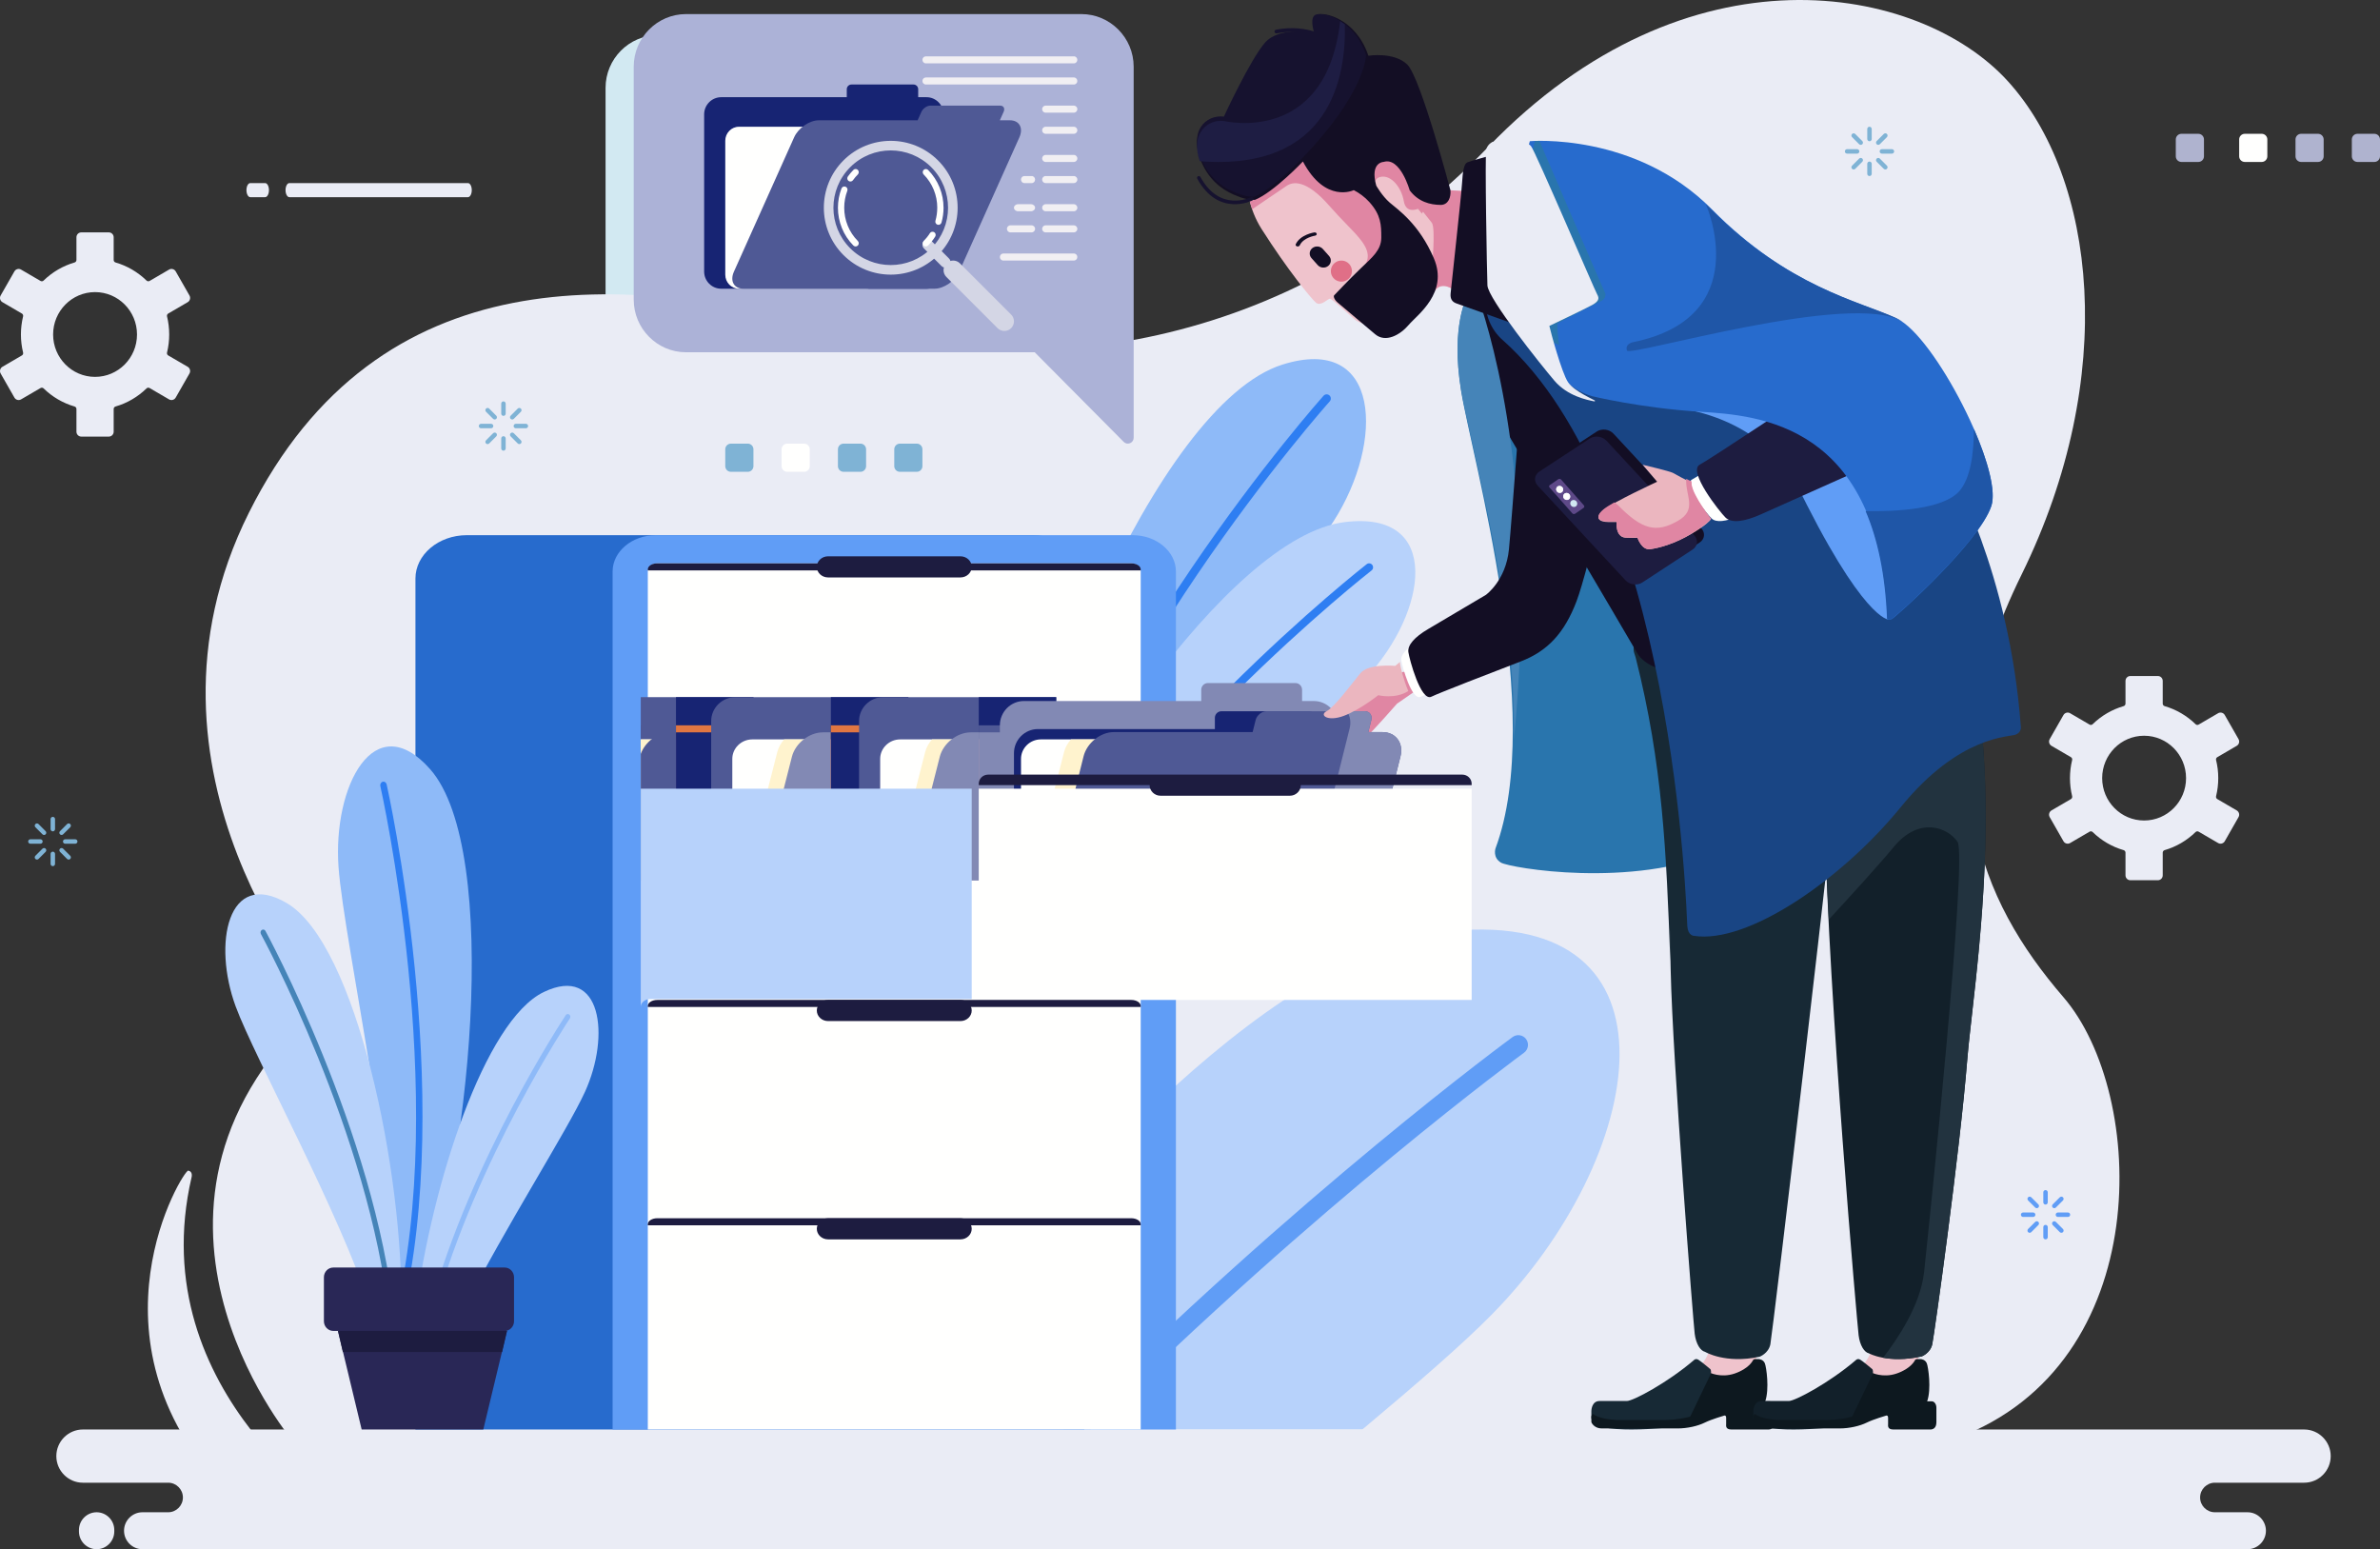 <?xml version="1.0" encoding="UTF-8"?>
<svg width="338px" height="220px" viewBox="0 0 338 220" version="1.1" xmlns="http://www.w3.org/2000/svg" xmlns:xlink="http://www.w3.org/1999/xlink">
    <rect x="0" y="0" width="338" height="220" fill="#333333" stroke="none"/>
    <title>081F1FDF-667F-47F9-AEFA-7CA0F79ED8BF</title>
    <g id="1---Login" stroke="none" stroke-width="1" fill="none" fill-rule="evenodd">
        <g id="Login-With-Azure" transform="translate(-551, -420)">
            <g id="illustration" transform="translate(551, 420)">
                <path d="M93.418,5 L149.583,5 C153.663,5 157,8.361 157,12.47 L157,65.164 C157,65.509 156.805,65.802 156.489,65.934 C156.173,66.066 155.829,65.997 155.587,65.753 L142.947,53.025 L93.418,53.025 C89.338,53.025 86,49.663 86,45.554 L86,12.47 C86,8.361 89.338,5 93.418,5" id="Fill-2" fill="#D2E9F2"></path>
                <path d="M49.616,216 C49.616,216 20.037,198.087 27.212,167.154 C27.212,167.154 27.421,166.361 26.734,166.234 C26.046,166.105 11.349,189.901 31.885,211.683 L49.616,216 Z M41.28,204.23 C41.28,204.23 13.599,171.006 45.893,142.235 C45.893,142.235 16.894,109.711 35.348,72.809 C53.802,35.907 89.391,39.035 117.732,46.54 C146.072,54.046 182.98,50.293 211.319,20.896 C239.659,-8.5 272.613,-2.246 285.135,11.514 C297.657,25.274 300.952,53.42 287.112,81.566 C273.272,109.712 281.18,127.849 293.044,141.61 C304.907,155.37 306.225,193.672 277.884,204.23 L41.28,204.23 L41.28,204.23 Z" id="Fill-3" fill="#EAECF5"></path>
                <path d="M206.084,132.206 C240.19,128.977 233.833,164.377 211.84,186.694 C207.809,190.783 201.381,196.38 193.472,203 L125,203 C151.491,165.657 182.659,134.425 206.084,132.206" id="Fill-4" fill="#B7D2FB"></path>
                <path d="M151,203 C184.374,169.549 214.632,147.404 214.818,147.267 C215.429,146.816 216.287,146.95 216.735,147.564 C217.183,148.179 217.05,149.043 216.439,149.494 C216.258,149.627 187.281,170.834 154.859,203 L151,203" id="Fill-5" fill="#609DF6"></path>
                <path d="M182.124,51.776 C196.131,47.365 196.632,62.707 189.409,73.993 C182.562,84.695 152.497,117.915 145.69,135 L142,133.035 C143.993,107.54 164.193,57.421 182.124,51.776" id="Fill-6" fill="#8EBAF8"></path>
                <path d="M144,133.427 C152.609,95.822 187.845,56.334 187.964,56.2 C188.182,55.954 188.557,55.932 188.802,56.15 C189.046,56.369 189.068,56.746 188.85,56.993 C188.731,57.127 153.453,96.659 145.071,134 L144,133.427" id="Fill-7" fill="#2E7EF2"></path>
                <path d="M190.928,74.148 C204.909,72.381 202.766,86.868 194.018,96.24 C186.771,104.005 159.833,124.917 146.924,140 L141,137.78 C149.647,113.488 174.423,76.233 190.928,74.148" id="Fill-8" fill="#B7D2FB"></path>
                <path d="M143,138.606 C159.062,107.463 193.966,80.219 194.092,80.12 C194.337,79.928 194.689,79.971 194.881,80.216 C195.071,80.461 195.029,80.815 194.785,81.007 C194.66,81.105 159.981,108.174 144.042,139 L143,138.606" id="Fill-9" fill="#2E7EF2"></path>
                <path d="M13.722,220 C15.102,220 16.23,218.867 16.23,217.482 L16.23,217.272 C16.23,215.886 15.102,214.753 13.722,214.753 C12.343,214.753 11.213,215.886 11.213,217.272 L11.213,217.482 C11.213,218.867 12.343,220 13.722,220 Z M11.763,203 L327.237,203 C329.306,203 331,204.701 331,206.777 L331,206.778 C331,208.855 329.307,210.556 327.237,210.556 L314.543,210.556 C313.393,210.556 312.452,211.501 312.452,212.654 C312.452,213.808 313.393,214.753 314.543,214.753 L319.186,214.753 C320.623,214.753 321.8,215.934 321.8,217.376 C321.8,218.819 320.624,220 319.186,220 L20.228,220 C18.791,220 17.615,218.82 17.615,217.376 C17.615,215.934 18.791,214.753 20.228,214.753 L23.886,214.753 C25.036,214.753 25.976,213.808 25.976,212.654 C25.976,211.5 25.036,210.556 23.886,210.556 L11.763,210.556 C9.693,210.556 8,208.856 8,206.778 L8,206.777 C8,204.7 9.695,203 11.763,203 L11.763,203 Z" id="Fill-10" fill="#EAECF5"></path>
                <path d="M301.575,100.278 C300.749,100.519 299.966,100.858 299.239,101.283 C298.494,101.718 297.807,102.243 297.191,102.842 C297.071,102.959 296.892,102.977 296.755,102.896 L293.987,101.282 L293.972,101.273 C293.813,101.185 293.632,101.169 293.467,101.214 C293.296,101.26 293.144,101.371 293.049,101.536 L293.038,101.555 L291.091,104.963 C290.997,105.127 290.978,105.316 291.024,105.489 C291.069,105.661 291.18,105.815 291.343,105.91 L291.361,105.922 L294.106,107.524 C294.251,107.608 294.317,107.776 294.279,107.932 L294.28,107.932 C294.178,108.344 294.101,108.768 294.048,109.203 C293.998,109.627 293.971,110.059 293.971,110.5 C293.971,110.94 293.998,111.373 294.048,111.796 C294.101,112.23 294.179,112.655 294.28,113.067 C294.322,113.239 294.237,113.412 294.087,113.487 L291.342,115.088 L291.343,115.089 C291.18,115.184 291.069,115.338 291.024,115.51 C290.978,115.683 290.997,115.872 291.091,116.036 L293.049,119.464 C293.144,119.629 293.296,119.739 293.467,119.785 C293.637,119.832 293.824,119.813 293.986,119.718 L294.007,119.707 L296.756,118.103 C296.9,118.02 297.077,118.046 297.191,118.157 C297.806,118.756 298.494,119.282 299.239,119.717 C299.971,120.144 300.758,120.485 301.59,120.725 C301.751,120.772 301.856,120.92 301.856,121.081 L301.856,124.307 C301.856,124.497 301.933,124.671 302.058,124.796 C302.181,124.922 302.352,125 302.541,125 L306.459,125 C306.647,125 306.818,124.922 306.943,124.796 C307.067,124.671 307.144,124.497 307.144,124.307 L307.144,121.081 C307.144,120.907 307.264,120.76 307.426,120.721 C308.251,120.48 309.034,120.141 309.761,119.717 C310.506,119.282 311.193,118.756 311.809,118.157 C311.935,118.035 312.124,118.021 312.263,118.115 L315.013,119.718 C315.176,119.813 315.363,119.832 315.533,119.785 C315.704,119.739 315.856,119.629 315.95,119.464 L315.962,119.445 L317.91,116.035 L317.909,116.035 C318.003,115.871 318.022,115.682 317.976,115.51 C317.93,115.338 317.82,115.183 317.659,115.089 L314.894,113.476 C314.749,113.392 314.684,113.224 314.72,113.067 C314.822,112.655 314.899,112.231 314.952,111.796 C315.002,111.373 315.029,110.94 315.029,110.5 C315.029,110.059 315.002,109.627 314.952,109.202 C314.899,108.768 314.822,108.344 314.72,107.932 C314.679,107.76 314.762,107.587 314.914,107.512 L317.659,105.91 C317.82,105.816 317.93,105.662 317.976,105.489 C318.022,105.317 318.003,105.128 317.909,104.964 L317.899,104.943 L315.951,101.535 L315.95,101.536 C315.856,101.371 315.704,101.26 315.533,101.214 C315.363,101.168 315.176,101.186 315.013,101.28 L315.013,101.282 L312.245,102.896 C312.097,102.983 311.916,102.953 311.801,102.835 C311.188,102.238 310.502,101.716 309.761,101.283 C309.029,100.856 308.241,100.515 307.411,100.274 C307.25,100.227 307.144,100.079 307.144,99.918 L307.144,96.692 C307.144,96.502 307.067,96.329 306.943,96.203 C306.818,96.077 306.647,96 306.459,96 L302.541,96 C302.352,96 302.181,96.077 302.058,96.203 C301.933,96.329 301.856,96.502 301.856,96.692 L301.856,99.918 C301.856,100.093 301.736,100.239 301.575,100.278 Z M300.287,106.244 C301.365,105.155 302.855,104.481 304.5,104.481 C306.145,104.481 307.634,105.155 308.712,106.244 C309.79,107.333 310.457,108.838 310.457,110.5 C310.457,112.162 309.79,113.666 308.712,114.756 C307.634,115.844 306.145,116.518 304.5,116.518 C302.855,116.518 301.365,115.844 300.287,114.756 C299.21,113.666 298.543,112.162 298.543,110.5 C298.543,108.838 299.21,107.333 300.287,106.244 Z" id="Fill-11" fill="#EAECF5"></path>
                <path d="M97.417,2 L153.582,2 C157.663,2 161,5.362 161,9.47 L161,62.163 C161,62.508 160.805,62.802 160.489,62.934 C160.173,63.066 159.828,62.997 159.586,62.753 L146.947,50.024 L97.417,50.024 C93.337,50.024 90,46.663 90,42.554 L90,9.47 C90,5.362 93.337,2 97.417,2" id="Fill-13" fill="#ACB2D7"></path>
                <path d="M102.416,41 L131.584,41 C132.913,41 134,39.905 134,38.564 L134,16.239 C134,14.9 132.913,13.803 131.584,13.803 L130.399,13.803 L130.399,12.67 C130.399,12.301 130.1,12 129.734,12 L120.921,12 C120.556,12 120.256,12.302 120.256,12.67 L120.256,13.803 L102.416,13.803 C101.088,13.803 100,14.9 100,16.239 L100,38.564 C100,39.904 101.088,41 102.416,41" id="Fill-14" fill="#172473"></path>
                <path d="M123.064,41 L104.936,41 C103.872,41 103,40.105 103,39.01 L103,19.99 C103,18.895 103.872,18 104.936,18 L123.064,18 C124.129,18 125,18.895 125,19.99 L125,39.01 C125,40.105 124.129,41 123.064,41" id="Fill-15" fill="#FFFFFE"></path>
                <path d="M105.578,41 L132.703,41 C134.042,41 135.624,39.912 136.22,38.581 L144.771,19.5 C145.367,18.169 144.759,17.081 143.421,17.081 L141.996,17.081 L142.532,15.883 C142.749,15.397 142.528,15 142.04,15 L132.139,15 C131.651,15 131.073,15.397 130.855,15.883 L130.319,17.081 L116.297,17.081 C114.958,17.081 113.376,18.169 112.78,19.5 L104.229,38.581 C103.633,39.912 104.241,41 105.578,41" id="Fill-16" fill="#4F5995"></path>
                <path d="M126.5,21.361 C124.418,21.361 122.334,22.155 120.744,23.744 C119.155,25.334 118.36,27.417 118.36,29.5 C118.36,31.583 119.155,33.666 120.744,35.256 C122.334,36.845 124.418,37.639 126.5,37.639 C128.583,37.639 130.667,36.845 132.256,35.256 C133.845,33.666 134.64,31.583 134.64,29.5 C134.64,27.417 133.845,25.334 132.256,23.744 C130.667,22.155 128.583,21.361 126.5,21.361 Z M119.783,22.783 C121.637,20.928 124.069,20 126.5,20 C128.931,20 131.363,20.928 133.218,22.783 C135.073,24.638 136.001,27.069 136,29.5 C136,31.931 135.073,34.362 133.218,36.217 C131.363,38.072 128.931,39 126.5,39 C124.069,39 121.637,38.072 119.783,36.217 C117.927,34.362 117,31.931 117,29.5 C117,27.069 117.927,24.638 119.783,22.783 L119.783,22.783 Z" id="Fill-17" fill="#D4D6E5"></path>
                <path d="M131.221,35.287 C130.926,34.993 130.926,34.515 131.221,34.221 C131.516,33.926 131.993,33.926 132.287,34.221 L134.779,36.713 C135.074,37.007 135.074,37.485 134.779,37.779 C134.484,38.074 134.008,38.074 133.713,37.779 L131.221,35.287" id="Fill-18" fill="#D4D6E5"></path>
                <path d="M134.4,39.33 C133.867,38.797 133.867,37.933 134.4,37.4 C134.932,36.867 135.797,36.867 136.33,37.4 L143.6,44.67 C144.133,45.203 144.133,46.067 143.6,46.6 C143.067,47.133 142.203,47.133 141.67,46.6 L134.4,39.33" id="Fill-19" fill="#D4D6E5"></path>
                <path d="M121.136,25.593 C120.992,25.795 120.714,25.841 120.514,25.696 C120.315,25.55 120.269,25.269 120.413,25.066 C120.532,24.899 120.657,24.737 120.787,24.584 L120.808,24.56 C120.943,24.401 121.072,24.258 121.197,24.132 C121.372,23.956 121.654,23.956 121.829,24.132 C122.004,24.309 122.004,24.596 121.829,24.772 C121.697,24.906 121.582,25.03 121.484,25.145 L121.464,25.17 C121.346,25.311 121.236,25.452 121.136,25.593 Z M121.829,34.228 C122.004,34.404 122.004,34.691 121.829,34.867 C121.654,35.044 121.372,35.044 121.197,34.867 C120.48,34.142 119.938,33.304 119.571,32.407 C119.19,31.477 119,30.487 119,29.5 C119,29.04 119.043,28.574 119.127,28.111 C119.21,27.658 119.336,27.209 119.502,26.771 C119.59,26.538 119.847,26.422 120.077,26.511 C120.306,26.6 120.421,26.86 120.333,27.093 C120.187,27.476 120.078,27.871 120.004,28.273 C119.931,28.674 119.894,29.085 119.894,29.5 C119.894,30.374 120.062,31.247 120.396,32.064 C120.717,32.848 121.195,33.586 121.829,34.228 Z M132.061,33.113 C132.194,32.903 132.47,32.843 132.678,32.977 C132.885,33.112 132.945,33.391 132.812,33.601 C132.669,33.826 132.512,34.046 132.342,34.259 C132.17,34.475 131.99,34.678 131.804,34.867 C131.629,35.044 131.346,35.044 131.171,34.867 C130.997,34.691 130.997,34.404 131.171,34.228 C131.346,34.051 131.505,33.873 131.647,33.694 C131.796,33.508 131.934,33.313 132.061,33.113 Z M131.171,24.772 C130.997,24.596 130.997,24.309 131.171,24.132 C131.346,23.956 131.629,23.956 131.804,24.132 C132.52,24.857 133.062,25.696 133.429,26.594 C133.808,27.521 133.998,28.51 133.998,29.5 L134,29.5 C134,30.207 133.903,30.916 133.708,31.602 C133.64,31.842 133.393,31.982 133.155,31.913 C132.918,31.845 132.781,31.595 132.848,31.354 C133.02,30.75 133.106,30.126 133.106,29.5 L133.108,29.5 C133.108,28.628 132.94,27.756 132.604,26.936 C132.283,26.151 131.806,25.414 131.171,24.772 L131.171,24.772 Z" id="Fill-20" fill="#FFFFFE"></path>
                <path d="M131.488,8 L152.512,8 C152.78,8 153,8.225 153,8.5 C153,8.775 152.78,9 152.512,9 L131.488,9 C131.22,9 131,8.775 131,8.5 C131,8.225 131.22,8 131.488,8" id="Fill-21" fill="#F1EFF3"></path>
                <path d="M131.488,11 L152.512,11 C152.78,11 153,11.225 153,11.5 C153,11.775 152.78,12 152.512,12 L131.488,12 C131.22,12 131,11.775 131,11.5 C131,11.225 131.22,11 131.488,11" id="Fill-22" fill="#F1EFF3"></path>
                <path d="M148.493,15 L152.507,15 C152.778,15 153,15.225 153,15.5 C153,15.775 152.778,16 152.507,16 L148.493,16 C148.222,16 148,15.775 148,15.5 C148,15.225 148.222,15 148.493,15" id="Fill-23" fill="#F1EFF3"></path>
                <path d="M148.493,18 L152.507,18 C152.778,18 153,18.225 153,18.5 C153,18.775 152.778,19 152.507,19 L148.493,19 C148.222,19 148,18.775 148,18.5 C148,18.225 148.222,18 148.493,18" id="Fill-24" fill="#F1EFF3"></path>
                <path d="M148.493,22 L152.507,22 C152.778,22 153,22.225 153,22.5 C153,22.775 152.778,23 152.507,23 L148.493,23 C148.222,23 148,22.775 148,22.5 C148,22.225 148.222,22 148.493,22" id="Fill-25" fill="#F1EFF3"></path>
                <path d="M148.493,25 L152.507,25 C152.778,25 153,25.225 153,25.5 C153,25.775 152.778,26 152.507,26 L148.493,26 C148.222,26 148,25.775 148,25.5 C148,25.225 148.222,25 148.493,25" id="Fill-26" fill="#F1EFF3"></path>
                <path d="M148.493,29 L152.507,29 C152.778,29 153,29.225 153,29.5 C153,29.775 152.778,30 152.507,30 L148.493,30 C148.222,30 148,29.775 148,29.5 C148,29.225 148.222,29 148.493,29" id="Fill-27" fill="#F1EFF3"></path>
                <path d="M148.493,32 L152.507,32 C152.778,32 153,32.225 153,32.499 C153,32.775 152.778,33 152.507,33 L148.493,33 C148.222,33 148,32.775 148,32.499 C148,32.225 148.222,32 148.493,32" id="Fill-28" fill="#F1EFF3"></path>
                <path d="M142.485,36 L152.514,36 C152.781,36 153,36.225 153,36.5 L153,36.5 C153,36.775 152.781,37 152.514,37 L142.485,37 C142.219,37 142,36.775 142,36.5 L142,36.5 C142,36.225 142.219,36 142.485,36" id="Fill-29" fill="#F1EFF3"></path>
                <path d="M143.494,32 L146.506,32 C146.777,32 147,32.225 147,32.499 C147,32.775 146.777,33 146.506,33 L143.494,33 C143.223,33 143,32.775 143,32.499 C143,32.225 143.223,32 143.494,32" id="Fill-30" fill="#F1EFF3"></path>
                <path d="M144.591,29 L146.408,29 C146.733,29 147,29.225 147,29.5 C147,29.775 146.733,30 146.408,30 L144.591,30 C144.266,30 144,29.775 144,29.5 C144,29.225 144.266,29 144.591,29" id="Fill-31" fill="#F1EFF3"></path>
                <path d="M145.471,25 L146.528,25 C146.788,25 147,25.225 147,25.5 C147,25.775 146.788,26 146.528,26 L145.471,26 C145.211,26 145,25.775 145,25.5 C145,25.225 145.211,25 145.471,25" id="Fill-32" fill="#F1EFF3"></path>
                <path d="M103.8,63 L106.2,63 C106.64,63 107,63.359 107,63.8 L107,66.2 C107,66.639 106.64,67 106.2,67 L103.8,67 C103.36,67 103,66.639 103,66.2 L103,63.8 C103,63.359 103.36,63 103.8,63" id="Fill-33" fill="#7FB3D5"></path>
                <path d="M111.799,63 L114.201,63 C114.64,63 115,63.359 115,63.8 L115,66.2 C115,66.639 114.64,67 114.201,67 L111.799,67 C111.359,67 111,66.639 111,66.2 L111,63.8 C111,63.359 111.359,63 111.799,63" id="Fill-34" fill="#FFFFFE"></path>
                <path d="M119.8,63 L122.2,63 C122.64,63 123,63.359 123,63.8 L123,66.2 C123,66.639 122.64,67 122.2,67 L119.8,67 C119.36,67 119,66.639 119,66.2 L119,63.8 C119,63.359 119.36,63 119.8,63" id="Fill-35" fill="#7FB3D5"></path>
                <path d="M127.799,63 L130.201,63 C130.64,63 131,63.359 131,63.8 L131,66.2 C131,66.639 130.64,67 130.201,67 L127.799,67 C127.36,67 127,66.639 127,66.2 L127,63.8 C127,63.359 127.36,63 127.799,63" id="Fill-36" fill="#7FB3D5"></path>
                <path d="M37.654,26 C37.954,26 38.196,26.448 38.196,27 C38.196,27.552 37.954,28 37.654,28 L35.541,28 C35.243,28 35,27.552 35,27 C35,26.448 35.243,26 35.541,26 L37.654,26 Z M41.093,28 C40.794,28 40.551,27.552 40.551,27 C40.551,26.448 40.794,26 41.093,26 L66.459,26 C66.757,26 67,26.448 67,27 C67,27.552 66.757,28 66.459,28 L41.093,28 L41.093,28 Z" id="Fill-37" fill="#EAECF5"></path>
                <path d="M73.527,58.025 C73.65,57.901 73.851,57.901 73.975,58.025 C74.098,58.149 74.098,58.349 73.975,58.473 L72.968,59.48 C72.844,59.603 72.643,59.603 72.52,59.48 C72.396,59.356 72.396,59.156 72.52,59.032 L73.527,58.025 Z M74.683,60.184 C74.859,60.184 75,60.325 75,60.5 C75,60.675 74.859,60.816 74.683,60.816 L73.259,60.816 C73.084,60.816 72.942,60.675 72.942,60.5 C72.942,60.325 73.084,60.184 73.259,60.184 L74.683,60.184 Z M73.975,62.527 C74.098,62.651 74.098,62.851 73.975,62.975 C73.851,63.098 73.65,63.098 73.527,62.975 L72.52,61.968 C72.396,61.844 72.396,61.644 72.52,61.52 C72.643,61.397 72.844,61.397 72.968,61.52 L73.975,62.527 Z M71.816,63.683 C71.816,63.858 71.675,64 71.5,64 C71.325,64 71.184,63.858 71.184,63.683 L71.184,62.259 C71.184,62.084 71.325,61.942 71.5,61.942 C71.675,61.942 71.816,62.084 71.816,62.259 L71.816,63.683 Z M69.473,62.975 C69.349,63.098 69.148,63.098 69.025,62.975 C68.901,62.851 68.901,62.651 69.025,62.527 L70.032,61.52 C70.155,61.397 70.356,61.397 70.48,61.52 C70.604,61.644 70.604,61.844 70.48,61.968 L69.473,62.975 Z M68.316,60.816 C68.141,60.816 68,60.675 68,60.5 C68,60.325 68.141,60.184 68.316,60.184 L69.741,60.184 C69.916,60.184 70.057,60.325 70.057,60.5 C70.057,60.675 69.916,60.816 69.741,60.816 L68.316,60.816 Z M69.025,58.473 C68.901,58.349 68.901,58.149 69.025,58.025 C69.148,57.901 69.349,57.901 69.473,58.025 L70.48,59.032 C70.604,59.156 70.604,59.356 70.48,59.48 C70.356,59.603 70.155,59.603 70.032,59.48 L69.025,58.473 Z M71.184,57.317 C71.184,57.142 71.325,57 71.5,57 C71.675,57 71.816,57.142 71.816,57.317 L71.816,58.741 C71.816,58.916 71.675,59.057 71.5,59.057 C71.325,59.057 71.184,58.916 71.184,58.741 L71.184,57.317 L71.184,57.317 Z" id="Fill-38" fill="#7FB3D5"></path>
                <path d="M267.527,19.025 C267.65,18.901 267.851,18.901 267.975,19.025 C268.098,19.149 268.098,19.349 267.975,19.473 L266.968,20.48 C266.844,20.604 266.643,20.604 266.519,20.48 C266.397,20.357 266.397,20.156 266.519,20.032 L267.527,19.025 Z M268.683,21.183 C268.858,21.183 269,21.325 269,21.5 C269,21.675 268.858,21.817 268.683,21.817 L267.259,21.817 C267.084,21.817 266.942,21.675 266.942,21.5 C266.942,21.325 267.084,21.183 267.259,21.183 L268.683,21.183 Z M267.975,23.527 C268.098,23.65 268.098,23.852 267.975,23.975 C267.851,24.098 267.65,24.098 267.527,23.975 L266.519,22.968 C266.397,22.844 266.397,22.644 266.519,22.52 C266.643,22.396 266.844,22.396 266.968,22.52 L267.975,23.527 Z M265.816,24.684 C265.816,24.859 265.675,25 265.5,25 C265.325,25 265.183,24.859 265.183,24.684 L265.183,23.259 C265.183,23.084 265.325,22.943 265.5,22.943 C265.675,22.943 265.816,23.084 265.816,23.259 L265.816,24.684 Z M263.473,23.975 C263.349,24.098 263.148,24.098 263.025,23.975 C262.901,23.852 262.901,23.65 263.025,23.527 L264.032,22.52 C264.156,22.396 264.355,22.396 264.48,22.52 C264.603,22.644 264.603,22.844 264.48,22.968 L263.473,23.975 Z M262.317,21.817 C262.141,21.817 262,21.675 262,21.5 C262,21.325 262.141,21.183 262.317,21.183 L263.741,21.183 C263.915,21.183 264.058,21.325 264.058,21.5 C264.058,21.675 263.915,21.817 263.741,21.817 L262.317,21.817 Z M263.025,19.473 C262.901,19.349 262.901,19.149 263.025,19.025 C263.148,18.901 263.349,18.901 263.473,19.025 L264.48,20.032 C264.603,20.156 264.603,20.357 264.48,20.48 C264.355,20.604 264.156,20.604 264.032,20.48 L263.025,19.473 Z M265.183,18.317 C265.183,18.142 265.325,18 265.5,18 C265.675,18 265.816,18.142 265.816,18.317 L265.816,19.741 C265.816,19.916 265.675,20.058 265.5,20.058 C265.325,20.058 265.183,19.916 265.183,19.741 L265.183,18.317 L265.183,18.317 Z" id="Fill-39" fill="#7FB3D5"></path>
                <path d="M292.527,170.025 C292.651,169.902 292.851,169.902 292.975,170.025 C293.099,170.149 293.099,170.349 292.975,170.474 L291.968,171.48 C291.844,171.604 291.643,171.604 291.52,171.48 C291.396,171.357 291.396,171.156 291.52,171.033 L292.527,170.025 Z M293.684,172.184 C293.858,172.184 294,172.326 294,172.5 C294,172.675 293.858,172.817 293.684,172.817 L292.259,172.817 C292.084,172.817 291.943,172.675 291.943,172.5 C291.943,172.326 292.084,172.184 292.259,172.184 L293.684,172.184 Z M292.975,174.527 C293.099,174.651 293.099,174.851 292.975,174.975 C292.851,175.098 292.651,175.098 292.527,174.975 L291.52,173.968 C291.396,173.844 291.396,173.643 291.52,173.52 C291.643,173.396 291.844,173.396 291.968,173.52 L292.975,174.527 Z M290.817,175.683 C290.817,175.859 290.675,176 290.5,176 C290.325,176 290.184,175.859 290.184,175.683 L290.184,174.259 C290.184,174.084 290.325,173.943 290.5,173.943 C290.675,173.943 290.817,174.084 290.817,174.259 L290.817,175.683 Z M288.473,174.975 C288.349,175.098 288.149,175.098 288.025,174.975 C287.902,174.851 287.902,174.651 288.025,174.527 L289.033,173.52 C289.156,173.396 289.357,173.396 289.48,173.52 C289.604,173.643 289.604,173.844 289.48,173.968 L288.473,174.975 Z M287.317,172.817 C287.143,172.817 287,172.675 287,172.5 C287,172.326 287.143,172.184 287.317,172.184 L288.741,172.184 C288.916,172.184 289.057,172.326 289.057,172.5 C289.057,172.675 288.916,172.817 288.741,172.817 L287.317,172.817 Z M288.025,170.474 C287.902,170.349 287.902,170.149 288.025,170.025 C288.149,169.902 288.349,169.902 288.473,170.025 L289.48,171.033 C289.604,171.156 289.604,171.357 289.48,171.48 C289.357,171.604 289.156,171.604 289.033,171.48 L288.025,170.474 Z M290.184,169.317 C290.184,169.142 290.325,169 290.5,169 C290.675,169 290.817,169.142 290.817,169.317 L290.817,170.741 C290.817,170.916 290.675,171.058 290.5,171.058 C290.325,171.058 290.184,170.916 290.184,170.741 L290.184,169.317 L290.184,169.317 Z" id="Fill-40" fill="#609DF6"></path>
                <path d="M9.527,117.025 C9.651,116.902 9.852,116.902 9.975,117.025 C10.098,117.148 10.098,117.349 9.975,117.474 L8.967,118.48 C8.844,118.603 8.644,118.603 8.52,118.48 C8.397,118.357 8.397,118.156 8.52,118.032 L9.527,117.025 Z M10.683,119.184 C10.858,119.184 11,119.325 11,119.5 C11,119.675 10.858,119.816 10.683,119.816 L9.259,119.816 C9.084,119.816 8.943,119.675 8.943,119.5 C8.943,119.325 9.084,119.184 9.259,119.184 L10.683,119.184 Z M9.975,121.526 C10.098,121.651 10.098,121.851 9.975,121.975 C9.852,122.098 9.651,122.098 9.527,121.975 L8.52,120.967 C8.397,120.844 8.397,120.643 8.52,120.52 C8.644,120.397 8.844,120.397 8.967,120.52 L9.975,121.526 Z M7.817,122.683 C7.817,122.858 7.675,123 7.5,123 C7.325,123 7.184,122.858 7.184,122.683 L7.184,121.259 C7.184,121.084 7.325,120.942 7.5,120.942 C7.675,120.942 7.817,121.084 7.817,121.259 L7.817,122.683 Z M5.473,121.975 C5.349,122.098 5.149,122.098 5.025,121.975 C4.902,121.851 4.902,121.651 5.025,121.526 L6.032,120.52 C6.156,120.397 6.357,120.397 6.48,120.52 C6.604,120.643 6.604,120.844 6.48,120.967 L5.473,121.975 Z M4.317,119.816 C4.142,119.816 4,119.675 4,119.5 C4,119.325 4.142,119.184 4.317,119.184 L5.741,119.184 C5.916,119.184 6.058,119.325 6.058,119.5 C6.058,119.675 5.916,119.816 5.741,119.816 L4.317,119.816 Z M5.025,117.474 C4.902,117.349 4.902,117.148 5.025,117.025 C5.149,116.902 5.349,116.902 5.473,117.025 L6.48,118.032 C6.604,118.156 6.604,118.357 6.48,118.48 C6.357,118.603 6.156,118.603 6.032,118.48 L5.025,117.474 Z M7.184,116.317 C7.184,116.142 7.325,116 7.5,116 C7.675,116 7.817,116.142 7.817,116.317 L7.817,117.741 C7.817,117.916 7.675,118.058 7.5,118.058 C7.325,118.058 7.184,117.916 7.184,117.741 L7.184,116.317 L7.184,116.317 Z" id="Fill-41" fill="#7FB3D5"></path>
                <path d="M309.8,19 L312.201,19 C312.64,19 313,19.359 313,19.799 L313,22.201 C313,22.64 312.64,23 312.201,23 L309.8,23 C309.359,23 309,22.64 309,22.201 L309,19.799 C309,19.359 309.359,19 309.8,19" id="Fill-43" fill="#AFB3CF"></path>
                <path d="M318.8,19 L321.201,19 C321.64,19 322,19.359 322,19.799 L322,22.201 C322,22.64 321.64,23 321.201,23 L318.8,23 C318.36,23 318,22.64 318,22.201 L318,19.799 C318,19.359 318.36,19 318.8,19" id="Fill-44" fill="#FFFFFE"></path>
                <path d="M326.799,19 L329.2,19 C329.64,19 330,19.359 330,19.799 L330,22.201 C330,22.64 329.64,23 329.2,23 L326.799,23 C326.359,23 326,22.64 326,22.201 L326,19.799 C326,19.359 326.359,19 326.799,19" id="Fill-45" fill="#AFB3CF"></path>
                <path d="M334.8,19 L337.2,19 C337.64,19 338,19.359 338,19.799 L338,22.201 C338,22.64 337.64,23 337.2,23 L334.8,23 C334.36,23 334,22.64 334,22.201 L334,19.799 C334,19.359 334.36,19 334.8,19" id="Fill-46" fill="#AFB3CF"></path>
                <path d="M10.574,37.278 C9.749,37.519 8.966,37.858 8.24,38.282 C7.494,38.718 6.806,39.242 6.191,39.842 C6.071,39.959 5.892,39.977 5.755,39.896 L2.986,38.281 L2.972,38.272 C2.812,38.185 2.632,38.169 2.467,38.214 C2.297,38.259 2.143,38.371 2.05,38.535 L2.038,38.555 L0.09,41.963 C-0.003,42.127 -0.022,42.316 0.024,42.489 C0.069,42.661 0.179,42.815 0.342,42.91 L0.361,42.922 L3.107,44.524 C3.251,44.608 3.317,44.776 3.279,44.931 L3.279,44.931 C3.178,45.343 3.101,45.768 3.049,46.203 C2.997,46.627 2.971,47.059 2.971,47.5 C2.971,47.94 2.997,48.373 3.049,48.797 C3.101,49.23 3.179,49.655 3.28,50.068 C3.322,50.239 3.238,50.412 3.087,50.487 L0.342,52.089 L0.342,52.089 C0.179,52.184 0.069,52.338 0.024,52.511 C-0.022,52.683 -0.003,52.873 0.09,53.037 L2.049,56.464 L2.05,56.464 C2.143,56.629 2.297,56.74 2.467,56.786 C2.637,56.832 2.824,56.813 2.986,56.718 L3.007,56.707 L5.756,55.104 C5.9,55.02 6.077,55.047 6.191,55.157 C6.806,55.757 7.494,56.282 8.239,56.717 C8.97,57.144 9.759,57.485 10.589,57.726 C10.75,57.772 10.856,57.92 10.856,58.081 L10.856,61.308 C10.856,61.497 10.933,61.671 11.057,61.796 C11.182,61.922 11.353,62 11.541,62 L15.459,62 C15.647,62 15.818,61.922 15.942,61.796 C16.067,61.671 16.144,61.497 16.144,61.308 L16.144,58.081 C16.144,57.907 16.264,57.76 16.425,57.721 C17.252,57.481 18.034,57.142 18.76,56.717 C19.506,56.282 20.194,55.757 20.809,55.157 C20.934,55.035 21.125,55.022 21.264,55.115 L24.013,56.718 C24.175,56.813 24.363,56.832 24.533,56.786 C24.703,56.74 24.856,56.629 24.95,56.464 L24.962,56.445 L26.91,53.036 C27.003,52.871 27.022,52.682 26.976,52.51 C26.931,52.338 26.821,52.184 26.66,52.089 L23.893,50.476 C23.749,50.392 23.683,50.224 23.721,50.068 L23.72,50.068 C23.821,49.655 23.9,49.231 23.951,48.797 C24.003,48.373 24.029,47.94 24.029,47.5 C24.029,47.059 24.003,46.626 23.951,46.203 C23.9,45.768 23.822,45.343 23.72,44.931 C23.679,44.76 23.763,44.587 23.914,44.512 L26.66,42.91 C26.821,42.816 26.931,42.662 26.976,42.489 C27.022,42.317 27.003,42.128 26.91,41.964 L26.898,41.943 L24.951,38.535 L24.95,38.535 C24.856,38.371 24.703,38.259 24.533,38.214 C24.363,38.168 24.175,38.187 24.013,38.281 L24.014,38.281 L21.245,39.896 C21.098,39.982 20.915,39.953 20.801,39.834 C20.187,39.238 19.502,38.716 18.76,38.282 C18.03,37.855 17.241,37.514 16.41,37.274 C16.25,37.227 16.144,37.08 16.144,36.918 L16.144,33.692 C16.144,33.502 16.067,33.329 15.942,33.204 C15.818,33.078 15.647,33 15.459,33 L11.541,33 C11.353,33 11.182,33.078 11.057,33.204 C10.933,33.329 10.856,33.502 10.856,33.692 L10.856,36.918 C10.856,37.093 10.735,37.24 10.574,37.278 Z M9.288,43.244 C10.365,42.155 11.855,41.481 13.5,41.481 C15.145,41.481 16.635,42.155 17.713,43.244 C18.791,44.333 19.457,45.838 19.457,47.5 C19.457,49.162 18.791,50.666 17.713,51.756 C16.635,52.844 15.145,53.519 13.5,53.519 C11.855,53.519 10.365,52.844 9.288,51.756 C8.209,50.666 7.543,49.162 7.543,47.5 C7.543,45.838 8.209,44.333 9.288,43.244 Z" id="Fill-47" fill="#EAECF5"></path>
                <path d="M193.608,96.7 C190.148,100.028 189.607,100.423 189.607,100.423 C189.607,100.423 187.322,105.004 188.201,105 C189.081,104.997 189.782,104.159 189.782,104.159 C189.782,104.159 190.639,105.313 191.409,104.832 C192.178,104.35 192.584,104.17 192.584,104.17 C192.584,104.17 193.467,105.095 194.196,104.493 C194.924,103.89 198.403,99.925 198.403,99.925 L203,96.743 L201.167,95 L193.608,96.7" id="Fill-48" fill="#E086A3"></path>
                <path d="M250,189.727 C249.933,190.209 249.386,192.632 249.396,192.693 C249.492,193.406 249.662,194.836 249.662,194.836 C249.662,194.836 248.305,196.442 247.046,196.676 C245.788,196.909 240.075,197.172 240.003,196.85 C239.93,196.529 241.431,193.989 241.431,193.989 C241.431,193.989 243.053,192.589 243.27,189.348 C243.488,186.107 250,189.727 250,189.727" id="Fill-49" fill="#EFC3CC"></path>
                <path d="M242.04,195.147 L242.746,194.894 C242.746,194.894 244.346,195.737 246.358,195.05 C248.372,194.36 248.917,193.23 248.917,193.23 C248.917,193.23 249.014,193 249.232,193 C249.447,193 249.517,193 249.706,193 C249.895,193 250.419,193.082 250.636,193.598 C250.852,194.115 251.306,197.264 250.688,199.009 C250.07,200.754 249.203,200.524 249.203,200.524 C249.203,200.524 245.764,199.509 243.444,200.328 C241.124,201.148 239,202 239,202 C239,202 239.111,197.376 242.04,195.147" id="Fill-50" fill="#0D181F"></path>
                <path d="M226.261,202.201 L226,201.397 C226,201.397 226,200.785 226,200.421 C226,200.055 226.146,198.956 227.158,198.956 C228.169,198.956 230.138,198.956 231.036,198.956 C231.935,198.956 236.797,196.363 240.533,193.174 C240.533,193.174 240.797,192.85 241.188,193.086 C241.58,193.323 242.772,194.322 242.892,194.426 C243.013,194.532 243.028,194.961 242.957,195.111 C242.885,195.259 239.427,202.443 239.427,202.443 C239.427,202.443 229.247,203.845 226.261,202.201" id="Fill-51" fill="#172935"></path>
                <path d="M226.23,200.778 C226.23,200.778 226,200.965 226,201.174 C226,201.383 226,201.746 226,201.911 C226,202.076 226.451,202.849 227.457,202.849 C228.464,202.849 236.843,202.849 238.251,202.849 C239.659,202.849 241.144,202.498 242.105,202.022 C243.066,201.548 244.885,201.019 244.885,201.019 C244.885,201.019 245.142,200.934 245.142,201.369 C245.142,201.805 245.142,202.002 245.142,202.214 C245.142,202.425 245.011,203 245.891,203 C246.771,203 250.741,203 251.142,203 C251.542,203 252,202.776 252,201.97 C252,201.165 252,200.399 252,199.897 C252,199.396 251.691,199 251.359,199 C251.027,199 249.015,199 247.322,199 C245.629,199 244.279,199.409 242.173,200.386 C240.069,201.363 238.148,201.654 235.95,201.654 C233.755,201.654 230.975,201.654 229.912,201.654 C228.847,201.654 226.948,201.415 226.23,200.778" id="Fill-52" fill="#0D181F"></path>
                <path d="M273,189.727 C272.932,190.209 272.386,192.632 272.396,192.693 C272.492,193.406 272.662,194.836 272.662,194.836 C272.662,194.836 271.305,196.442 270.046,196.676 C268.788,196.909 263.076,197.172 263.003,196.85 C262.93,196.529 264.431,193.989 264.431,193.989 C264.431,193.989 266.053,192.589 266.271,189.348 C266.488,186.107 273,189.727 273,189.727" id="Fill-53" fill="#EFC3CC"></path>
                <path d="M265.04,195.147 L265.746,194.894 C265.746,194.894 267.346,195.737 269.358,195.05 C271.372,194.36 271.916,193.23 271.916,193.23 C271.916,193.23 272.015,193 272.231,193 C272.447,193 272.518,193 272.706,193 C272.895,193 273.419,193.082 273.636,193.598 C273.852,194.115 274.306,197.264 273.687,199.009 C273.069,200.754 272.203,200.524 272.203,200.524 C272.203,200.524 268.764,199.509 266.445,200.328 C264.124,201.148 262,202 262,202 C262,202 262.112,197.376 265.04,195.147" id="Fill-54" fill="#0D181F"></path>
                <path d="M249.261,202.201 L249,201.397 C249,201.397 249,200.785 249,200.421 C249,200.055 249.146,198.956 250.158,198.956 C251.171,198.956 253.138,198.956 254.037,198.956 C254.935,198.956 259.797,196.363 263.533,193.174 C263.533,193.174 263.797,192.85 264.188,193.086 C264.581,193.323 265.772,194.322 265.893,194.426 C266.014,194.532 266.028,194.961 265.957,195.111 C265.886,195.259 262.428,202.443 262.428,202.443 C262.428,202.443 252.247,203.845 249.261,202.201" id="Fill-55" fill="#12202A"></path>
                <path d="M249.228,200.778 C249.228,200.778 249,200.965 249,201.174 C249,201.383 249,201.746 249,201.911 C249,202.076 249.45,202.849 250.457,202.849 C251.464,202.849 259.843,202.849 261.251,202.849 C262.659,202.849 264.144,202.498 265.105,202.022 C266.067,201.548 267.885,201.019 267.885,201.019 C267.885,201.019 268.142,200.934 268.142,201.369 C268.142,201.805 268.142,202.002 268.142,202.214 C268.142,202.425 268.011,203 268.891,203 C269.773,203 273.741,203 274.143,203 C274.543,203 275,202.776 275,201.97 C275,201.165 275,200.399 275,199.897 C275,199.396 274.691,199 274.359,199 C274.028,199 272.015,199 270.321,199 C268.628,199 267.279,199.409 265.174,200.386 C263.069,201.363 261.147,201.654 258.951,201.654 C256.754,201.654 253.974,201.654 252.91,201.654 C251.846,201.654 249.948,201.415 249.228,200.778" id="Fill-56" fill="#0D181F"></path>
                <path d="M208.403,42 C208.403,42 205.981,46.127 207.501,55.512 C209.021,64.896 219.511,101.419 212.387,120.477 C212.387,120.477 211.947,121.784 213.172,122.504 C214.396,123.224 231.698,126.272 244.348,120.802 C256.998,115.329 234.781,44.783 208.403,42" id="Fill-57" fill="#2975AD"></path>
                <path d="M242.147,191.973 C242.147,191.973 245.028,193.714 249.901,192.662 C249.901,192.662 251.142,192.205 251.418,190.923 C251.694,189.641 260.799,113.337 261.902,99.791 C263.006,86.246 254.692,77.974 241.957,69.279 C229.223,60.584 239.881,67.925 238.893,67.368 C235.736,79.006 232.028,86.492 232.028,86.492 L232,92.228 C231.998,92.624 232.196,92.99 232.29,93.365 C236.171,108.722 236.63,120.976 237.212,136.424 C237.236,136.875 236.984,124.828 237.265,137.774 C237.545,150.72 240.491,187.946 240.675,189.41 C240.86,190.874 241.503,191.835 242.147,191.973" id="Fill-58" fill="#172935"></path>
                <path d="M210.871,56.426 L214.584,62.353 C214.584,62.353 230.316,88.938 232.497,92.725 C234.677,96.511 244,95.974 244,95.974 L224.085,39.029 C224.085,39.029 217.128,37.946 214.431,38.002 C211.732,38.059 210,42.121 210,42.121 L210.871,56.426" id="Fill-59" fill="#130E24"></path>
                <path d="M208.435,42 C208.435,42 205.958,46.107 207.513,55.445 C208.714,62.662 215.392,86.01 215.001,104.999 L215.004,105 C218.421,70.436 212.125,48.57 209.927,42.23 C209.432,42.133 208.934,42.051 208.435,42" id="Fill-60" fill="#4584B8"></path>
                <path d="M265.415,192.185 C265.415,192.185 268.07,193.677 272.905,192.623 C272.905,192.623 274.136,192.164 274.41,190.881 C274.683,189.596 278.299,163.965 279.393,150.394 C280.487,136.822 289.662,85.906 265.442,69.207 C241.221,52.507 236,81.32 236,81.32 C236,81.32 258.597,90.882 259.143,116.374 C259.69,141.866 263.773,188.15 263.955,189.618 C264.138,191.084 264.776,192.047 265.415,192.185" id="Fill-61" fill="#12202A"></path>
                <path d="M267.427,192.81 C268.691,193.044 270.542,193.142 272.919,192.622 C272.919,192.622 274.149,192.162 274.422,190.876 C274.695,189.589 278.306,163.892 279.399,150.287 C280.229,139.965 285.699,108.093 277.727,86 C277.618,86.077 265.166,94.883 258,107.236 C258.685,109.971 259.107,112.948 259.176,116.182 C259.268,120.495 259.462,125.401 259.719,130.585 C262.793,127.256 266.878,122.775 268.952,120.264 C272.536,115.924 276.567,117.461 278.001,119.541 C279.434,121.62 273.969,173.969 273.252,180.66 C272.747,185.368 269.379,190.301 267.427,192.81" id="Fill-62" fill="#22333F"></path>
                <path d="M204.4,27.34 C204.438,27.336 204.547,27.791 205,28.554 L202.759,30.905 C202.759,30.905 203.33,31.626 204.152,32.448 C203.134,32.798 202.258,33.407 201.703,34.219 C201.703,34.219 199.298,41.605 199.996,42.322 C199.972,42.352 199.947,42.381 199.92,42.412 C195.59,47.51 192.932,45.822 192.39,45.364 C191.849,44.907 189.189,42.475 188.901,42.419 C188.615,42.362 187.587,43.572 186.895,42.987 C186.201,42.401 182.838,38.3 179.176,32.538 C175.514,26.775 177.581,20.137 177.581,20.137 C186.509,12.911 193.926,26.518 194.824,24.234 C195.722,21.951 198.282,21.739 199.702,24.273 C199.9,24.627 204.348,26.962 204.4,27.34" id="Fill-63" fill="#EFC3CC"></path>
                <path d="M204.4,27.278 C204.438,27.274 204.547,27.735 205,28.509 L202.76,30.892 C202.76,30.892 203.33,31.624 204.152,32.457 C203.901,32.545 203.657,32.649 203.427,32.767 C203.386,32.335 203.315,32.014 203.2,31.88 C202.592,31.171 201.379,29.649 201.379,29.649 C201.379,29.649 199.681,30.447 199.362,28.554 C199.041,26.66 197.602,24.812 196.093,25.112 C194.586,25.412 195.451,27.396 195.451,27.396 L199.019,32.596 L198.424,38.786 C198.424,38.786 192.849,39.803 193.993,37.402 C195.138,35.001 192.209,33.15 188.827,29.27 C185.446,25.389 183.572,25.805 182.703,26.405 C182.161,26.78 179.646,28.485 177.83,29.715 C176.909,27.029 176.908,24.412 177.103,22.568 C179.145,20.985 182.04,19.279 184.744,18 C190.213,19.216 194.182,25.783 194.824,24.129 C195.722,21.814 198.283,21.599 199.702,24.169 C199.9,24.528 204.348,26.894 204.4,27.278" id="Fill-64" fill="#E086A3"></path>
                <path d="M205.772,27 C205.772,27 207.432,27.117 208.696,27.175 C209.961,27.234 211,35.073 211,35.073 L208.845,38.554 L208.343,39.365 L206.712,42 L206.558,41.187 C206.558,41.187 204.851,39.782 203.775,41.364 C202.7,42.945 200.009,38.708 200.009,38.708 C200.009,38.708 199.52,29.416 205.772,27" id="Fill-65" fill="#EFC3CC"></path>
                <path d="M205.673,27 C205.673,27 207.365,27.117 208.653,27.175 C209.941,27.234 211,35.073 211,35.073 L208.805,38.553 L208.293,39.364 L206.631,42 L206.474,41.187 C206.474,41.187 204.735,39.781 203.639,41.363 C203.367,41.756 202.992,41.789 202.584,41.617 L203.336,38.353 C203.336,38.353 203.929,32.34 203.336,31.628 C202.976,31.194 202.398,30.458 202,29.949 C202.855,28.695 204.037,27.621 205.673,27" id="Fill-66" fill="#E086A3"></path>
                <path d="M192.259,27.001 C192.255,27.002 188.225,28.963 185.035,22.93 C185.035,22.93 180.905,27.294 178.213,28.385 C178.16,28.407 178.102,28.425 178.045,28.442 L178.213,28.385 C178.213,28.385 177.063,28.426 175.8,27.872 C174.196,27.301 172.155,26.098 170.884,23.563 C168.534,18.878 171.335,16.49 173.866,16.805 C173.866,16.805 177.662,8.56 179.786,6.127 C181.911,3.694 186.881,4.731 186.881,4.731 C186.881,4.731 186.158,2.613 187.017,2.117 C187.875,1.622 192.529,2.539 194.338,7.915 C194.338,7.915 197.953,7.326 199.854,9.162 C201.75,10.993 205.966,26.936 205.988,27.02 C206.078,28.037 205.675,29.062 204.647,29.099 C203.071,29.101 201.395,28.628 200.201,27.028 C200.201,27.028 198.864,22.271 196.512,22.99 C196.512,22.99 194.514,23.009 195.45,26.357 C195.45,26.357 196.258,27.809 197.368,28.775 C198.481,29.742 201.516,31.755 203.629,36.674 C205.741,41.593 201.278,44.703 200.053,46.144 C198.828,47.586 196.77,48.71 195.292,47.461 C193.813,46.213 190.479,43.397 189.973,42.971 C189.468,42.543 189.35,42.075 189.472,41.938 C189.472,41.938 191.624,39.661 193.258,38.098 C194.89,36.533 196.166,35.518 196.167,33.73 C196.168,31.944 196.125,30.532 194.479,28.702 C193.803,27.95 193.017,27.394 192.259,27.001" id="Fill-67" fill="#130E24"></path>
                <path d="M184.826,22.58 C184.826,22.58 180.753,26.872 178.099,27.945 C178.047,27.966 177.99,27.983 177.934,28 L178.099,27.945 C178.099,27.945 176.965,27.985 175.72,27.44 C174.138,26.879 172.125,25.695 170.871,23.203 C168.554,18.596 171.317,16.248 173.812,16.558 C173.812,16.558 177.556,8.45 179.65,6.059 C181.745,3.666 186.647,4.685 186.647,4.685 C186.647,4.685 185.934,2.602 186.781,2.115 C187.627,1.628 192.217,2.53 194,7.816 C194,7.816 194.014,13.097 184.826,22.58" id="Fill-68" fill="#16122F"></path>
                <path d="M170.38,22.894 C169.028,18.901 171.542,16.893 173.832,17.187 C173.832,17.187 188.349,20.699 190.321,3 C190.542,3.137 190.765,3.289 190.989,3.46 C191.181,10.782 189.055,24.331 170.38,22.894" id="Fill-69" fill="#1E1D43"></path>
                <path d="M186.373,35.236 L186.373,35.236 C186.816,34.88 187.487,34.933 187.862,35.354 L188.751,36.352 C189.126,36.773 189.071,37.408 188.627,37.764 C188.183,38.12 187.513,38.067 187.138,37.646 L186.248,36.648 C185.874,36.227 185.929,35.592 186.373,35.236" id="Fill-70" fill="#130E24"></path>
                <path d="M189.531,37.355 C190.164,36.82 191.11,36.899 191.646,37.531 C192.18,38.164 192.101,39.11 191.468,39.645 C190.836,40.18 189.89,40.101 189.355,39.469 C188.82,38.836 188.899,37.889 189.531,37.355" id="Fill-71" fill="#E06F87"></path>
                <path d="M186.765,33.464 C186.927,33.436 187.029,33.31 186.993,33.184 C186.956,33.057 186.797,32.978 186.635,33.006 C186.629,33.007 184.651,33.314 184.018,34.684 C183.962,34.806 184.042,34.942 184.198,34.986 C184.354,35.03 184.526,34.967 184.583,34.845 C185.1,33.723 186.76,33.465 186.765,33.464" id="Fill-72" fill="#130E24"></path>
                <path d="M215,93.915 C215,93.915 203.011,98.35 201.757,98.95 C200.502,99.55 199.127,94.597 199.011,93.79 C198.893,92.984 199.753,92.039 201.378,91.116 C203.004,90.192 212.04,85 212.04,85 L215,93.915" id="Fill-73" fill="#FFFFFE"></path>
                <path d="M216.001,93.917 C211.731,95.558 204.331,98.419 203.278,98.938 C201.787,99.675 200.152,93.597 200.013,92.606 C199.874,91.617 200.895,90.456 202.829,89.324 C203.921,88.683 207.83,86.367 211.023,84.475 C211.023,84.475 213.872,82.448 214.299,77.978 C214.727,73.508 216.23,53 216.23,53 L227.925,58.324 L230,61.454 C230,61.454 225.615,80.871 223.894,85.384 C222.175,89.898 219.785,92.458 216.001,93.917" id="Fill-74" fill="#130E24"></path>
                <path d="M276.889,66.49 C276.889,66.49 285.387,81.192 286.992,103.212 C286.992,103.212 287.13,103.957 286.279,104.32 C285.428,104.682 278.312,104.34 269.949,114.607 C261.586,124.873 248.222,134.097 240.559,132.894 C240.559,132.894 239.731,132.889 239.628,131.547 C239.526,130.205 237.921,69.966 213.304,48.196 C213.304,48.196 210.915,46.235 211.002,42.898 C211.09,39.561 249.569,25.908 276.889,66.49" id="Fill-75" fill="#194584"></path>
                <path d="M270,81.98 L268.256,88 C268.256,88 264.541,88.186 254.904,68.257 C254.904,68.257 251.069,60.579 240,58.233 L244.93,51 C244.93,51 265.972,54.831 265.863,56.682 C265.754,58.533 270,81.98 270,81.98" id="Fill-76" fill="#609DF6"></path>
                <path d="M219.618,65.961 L226.763,61.282 C227.481,60.811 228.548,60.944 229.135,61.576 L241.622,75.034 C242.209,75.666 242.1,76.568 241.383,77.039 L234.238,81.718 C233.519,82.189 232.451,82.056 231.865,81.424 L219.378,67.966 C218.792,67.334 218.899,66.432 219.618,65.961" id="Fill-77" fill="#130E24"></path>
                <path d="M218.618,66.961 L225.763,62.282 C226.481,61.811 227.548,61.944 228.135,62.577 L240.622,76.034 C241.208,76.666 241.1,77.569 240.383,78.039 L233.238,82.718 C232.519,83.189 231.451,83.056 230.864,82.424 L218.378,68.966 C217.792,68.334 217.899,67.431 218.618,66.961" id="Fill-78" fill="#1D1C40"></path>
                <path d="M220.104,68.879 L221.306,68.05 C221.427,67.967 221.606,67.99 221.705,68.102 L224.936,71.766 C225.035,71.878 225.017,72.038 224.896,72.121 L223.694,72.95 C223.573,73.033 223.393,73.01 223.295,72.898 L220.063,69.234 C219.965,69.122 219.983,68.962 220.104,68.879" id="Fill-79" fill="#5E4988"></path>
                <path d="M221.191,69.096 C221.408,68.933 221.722,68.983 221.893,69.206 C222.064,69.429 222.026,69.742 221.809,69.904 C221.592,70.067 221.278,70.018 221.107,69.794 C220.936,69.571 220.974,69.258 221.191,69.096" id="Fill-80" fill="#D2E9F2"></path>
                <path d="M222.191,70.096 C222.408,69.933 222.723,69.982 222.893,70.206 C223.063,70.429 223.026,70.742 222.809,70.904 C222.592,71.067 222.278,71.017 222.107,70.794 C221.936,70.571 221.974,70.258 222.191,70.096" id="Fill-81" fill="#D2E9F2"></path>
                <path d="M222.191,70.096 C222.409,69.933 222.723,69.983 222.893,70.206 C223.064,70.429 223.026,70.742 222.809,70.904 C222.593,71.067 222.277,71.017 222.107,70.794 C221.936,70.571 221.974,70.258 222.191,70.096" id="Fill-82" fill="#FFFFFE"></path>
                <path d="M221.191,69.096 C221.407,68.933 221.722,68.982 221.893,69.206 C222.064,69.429 222.026,69.742 221.809,69.905 C221.592,70.067 221.278,70.017 221.107,69.794 C220.937,69.571 220.973,69.258 221.191,69.096" id="Fill-83" fill="#FFFFFE"></path>
                <path d="M223.191,71.096 C223.408,70.933 223.722,70.982 223.893,71.206 C224.063,71.429 224.027,71.742 223.809,71.905 C223.592,72.067 223.277,72.017 223.107,71.794 C222.936,71.571 222.975,71.258 223.191,71.096" id="Fill-84" fill="#D2E9F2"></path>
                <path d="M211.947,22 C211.805,22.082 208.879,22.836 208.386,23.056 C207.893,23.276 207.738,24.313 207.63,26.079 C207.522,27.845 206.079,40.936 206.01,41.682 C205.942,42.428 206.211,42.877 206.86,43.097 C207.51,43.318 215,46 215,46 L211.947,22" id="Fill-85" fill="#130E24"></path>
                <path d="M253.061,60 C253.061,60 241.613,67.406 240.296,68.097 C238.978,68.787 242.448,73.03 243.081,73.63 C243.713,74.23 245.083,74.089 246.918,73.285 C248.752,72.48 259,68.047 259,68.047 L253.061,60" id="Fill-86" fill="#FFFFFE"></path>
                <path d="M258.184,55 C258.184,55 243.123,65.052 241.389,65.988 C239.656,66.925 244.221,72.684 245.053,73.499 C245.885,74.312 247.688,74.121 250.101,73.03 C252.515,71.937 266,65.921 266,65.921 L258.184,55" id="Fill-87" fill="#1D1C40"></path>
                <path d="M226.075,56.256 C226.075,56.256 233.088,57.958 241.407,58.47 C249.726,58.981 266.999,60.135 268.069,87.938 C268.069,87.938 268.199,88.084 268.644,87.927 C269.089,87.77 281.117,77.02 282.806,71.854 C284.495,66.688 274.726,47.689 269.37,45.233 C264.011,42.778 254.039,40.778 243.145,29.753 C232.25,18.729 217.26,20.049 217.26,20.049 L214,32.216 C214,32.216 215.488,53.11 226.075,56.256" id="Fill-88" fill="#276BCD"></path>
                <path d="M270.197,45.703 C269.888,45.483 269.588,45.302 269.302,45.171 C263.918,42.712 253.897,40.709 242.948,29.668 C242.722,29.44 242.492,29.218 242.262,29 C242.344,29.184 249.331,45.078 231.871,48.602 C231.871,48.602 230.74,48.829 231.056,49.784 C231.373,50.738 263.156,41.2 270.197,45.703 Z M264.948,72.58 C266.625,76.486 267.747,81.497 267.995,87.938 C267.995,87.938 268.126,88.084 268.573,87.927 C269.021,87.769 281.108,77.004 282.805,71.831 C283.485,69.76 282.318,65.467 280.33,60.908 C280.322,64.243 279.886,67.938 278.225,69.779 C275.896,72.361 269.106,72.658 264.948,72.58 L264.948,72.58 Z" id="Fill-89" fill="#1F56A7"></path>
                <path d="M218.617,20 C218.212,20.015 217.991,20.034 217.991,20.034 L216,27.508 L218.89,47.941 L221.428,49 C221.428,49 221.007,46.138 221.232,45.933 C221.457,45.727 226.772,43.08 227.448,42.715 C228.124,42.35 227.989,41.688 227.989,41.688 C227.469,40.592 220.216,23.722 218.617,20" id="Fill-90" fill="#2975AD"></path>
                <path d="M211.984,20.142 C211.984,20.142 211.287,20.424 211.074,21.221 C210.861,22.018 211.168,38.677 211.24,40.532 C211.313,42.388 218.877,51.87 220.755,54.066 C222.634,56.262 225.41,56.8 226.428,57 C226.428,57 226.517,56.994 226.528,56.908 C226.538,56.821 223.58,55.613 222.68,54.263 C221.78,52.913 220.218,47.126 220.035,46.282 C220.035,46.282 225.234,43.806 226.131,43.304 C227.029,42.803 227.17,42.395 226.831,41.819 C226.492,41.243 218.041,21.479 217.43,20.748 C216.82,20.017 214.607,19.837 211.984,20.142" id="Fill-91" fill="#EAECF5"></path>
                <path d="M188.892,5.521 C189.007,5.604 189.035,5.769 188.954,5.888 C188.873,6.007 188.713,6.036 188.598,5.952 C188.59,5.946 185.796,3.871 181.301,4.737 C181.163,4.763 181.03,4.669 181.004,4.525 C180.979,4.382 181.071,4.245 181.21,4.219 C185.918,3.313 188.883,5.515 188.892,5.521" id="Fill-92" fill="#16122F"></path>
                <path d="M177.63,28.016 C177.757,27.955 177.911,28.005 177.973,28.13 C178.036,28.255 177.984,28.406 177.857,28.468 C177.843,28.474 173.047,30.891 170.031,25.372 C169.963,25.249 170.01,25.097 170.135,25.03 C170.26,24.964 170.415,25.01 170.482,25.133 C173.262,30.218 177.618,28.022 177.63,28.016" id="Fill-93" fill="#16122F"></path>
                <path d="M240.24,68.517 C239.504,68.239 237.972,67.359 237.566,67.145 C237.11,66.904 233.29,66 233.29,66 L235.343,68.41 C235.343,68.41 229.07,71.301 227.701,72.446 C226.332,73.59 227.189,74.132 228.386,74.132 C229.583,74.132 229.583,74.132 229.583,74.132 C229.583,74.132 229.355,76.301 230.895,76.361 C232.434,76.421 232.548,76.361 232.548,76.361 C232.548,76.361 233.118,78.168 234.373,77.987 C235.627,77.806 237.795,77.265 240.303,75.758 C242.331,74.541 242.869,73.914 243,73.719 C242.175,72.734 239.982,69.7 240.24,68.517" id="Fill-94" fill="#EBB6BF"></path>
                <path d="M240.24,68.356 C240.031,68.277 239.761,68.148 239.469,68 C239.339,70.427 241.09,72.357 238.302,73.957 C235.232,75.72 233.221,75.266 229.727,71.683 C229.564,71.564 229.407,71.453 229.252,71.344 C228.572,71.735 228.011,72.089 227.701,72.352 C226.332,73.515 227.189,74.066 228.386,74.066 C229.583,74.066 229.583,74.066 229.583,74.066 C229.583,74.066 229.355,76.272 230.895,76.333 C232.434,76.394 232.548,76.333 232.548,76.333 C232.548,76.333 233.118,78.171 234.373,77.987 C235.627,77.803 237.795,77.252 240.303,75.72 C242.331,74.482 242.869,73.845 243,73.647 C242.175,72.645 239.982,69.56 240.24,68.356" id="Fill-95" fill="#E086A3"></path>
                <path d="M146.714,76 L66.286,76 C62.278,76 59,78.771 59,82.157 L59,203 L154,203 L154,82.157 C154,78.771 150.722,76 146.714,76" id="Fill-96" fill="#276BCD"></path>
                <path d="M160.864,76 L93.135,76 C89.761,76 87,78.321 87,81.158 L87,203 L167,203 L167,81.158 C167,78.321 164.239,76 160.864,76" id="Fill-97" fill="#609DF6"></path>
                <path d="M160.663,80 L93.337,80 C92.602,80 92,80.506 92,81.123 L92,203 L162,203 L162,81.123 C162,80.505 161.398,80 160.663,80" id="Fill-98" fill="#FFFFFE"></path>
                <path d="M117.595,79 L136.405,79 C137.282,79 138,79.674 138,80.499 L138,80.501 C138,81.326 137.282,82 136.405,82 L117.595,82 C116.718,82 116,81.326 116,80.501 L116,80.499 C116,79.674 116.718,79 117.595,79" id="Fill-99" fill="#1D1C40"></path>
                <path d="M93.337,80 L160.663,80 C161.398,80 162,80.386 162,80.859 L162,81 L92,81 L92,80.859 C92,80.386 92.602,80 93.337,80" id="Fill-100" fill="#1D1C40"></path>
                <path d="M117.595,173 L136.405,173 C137.282,173 138,173.675 138,174.499 L138,174.501 C138,175.325 137.282,176 136.405,176 L117.595,176 C116.718,176 116,175.325 116,174.501 L116,174.499 C116,173.675 116.718,173 117.595,173" id="Fill-101" fill="#1D1C40"></path>
                <path d="M93.337,173 L160.663,173 C161.398,173 162,173.386 162,173.858 L162,174 L92,174 L92,173.858 C92,173.386 92.602,173 93.337,173" id="Fill-102" fill="#1D1C40"></path>
                <polygon id="Fill-103" fill="#4F5995" points="91 124 107 124 107 99 91 99"></polygon>
                <polygon id="Fill-104" fill="#4F5995" points="91 125 107 125 107 103 91 103"></polygon>
                <polygon id="Fill-105" fill="#FFFFFE" points="91 124 107 124 107 105 91 105"></polygon>
                <polygon id="Fill-106" fill="#FFF3CE" points="91 124 107 124 107 105 91 105"></polygon>
                <path d="M107,104 L95.159,104 C93.41,104 91.623,105.344 91,107.062 L91,125 L107,125 L107,104" id="Fill-107" fill="#4F5995"></path>
                <polygon id="Fill-108" fill="#172473" points="96 121 107 121 107 99 96 99"></polygon>
                <polygon id="Fill-109" fill="#E07642" points="96 122 107 122 107 103 96 103"></polygon>
                <polygon id="Fill-110" fill="#EBB6B7" points="96 121 107 121 107 105 96 105"></polygon>
                <polygon id="Fill-111" fill="#EBAC9D" points="96 121 107 121 107 105 96 105"></polygon>
                <polygon id="Fill-112" fill="#172473" points="96 122 107 122 107 104 96 104"></polygon>
                <path d="M129,99 L104.437,99 C102.547,99 101,100.531 101,102.403 L101,124 L129,124 L129,99" id="Fill-113" fill="#4F5995"></path>
                <path d="M129,103 L106.425,103 C104.542,103 103,104.582 103,106.515 L103,125 L129,125 L129,103" id="Fill-114" fill="#4F5995"></path>
                <path d="M104,124 L104,107.766 C104,106.245 105.28,105 106.843,105 L129,105 L129,124 L104,124" id="Fill-115" fill="#FFFFFE"></path>
                <path d="M106,124 L110.388,106.793 C110.556,106.136 110.905,105.521 111.369,105 L129,105 L129,124 L106,124" id="Fill-116" fill="#FFF3CE"></path>
                <path d="M129,104 L116.856,104 C114.925,104 112.949,105.557 112.465,107.46 L108,125 L129,125 L129,104" id="Fill-117" fill="#8289B4"></path>
                <polygon id="Fill-118" fill="#172473" points="118 121 129 121 129 99 118 99"></polygon>
                <polygon id="Fill-119" fill="#E07642" points="118 122 129 122 129 103 118 103"></polygon>
                <polygon id="Fill-120" fill="#EBB6B7" points="118 121 129 121 129 105 118 105"></polygon>
                <polygon id="Fill-121" fill="#EBAC9D" points="118 121 129 121 129 105 118 105"></polygon>
                <polygon id="Fill-122" fill="#172473" points="118 122 129 122 129 104 118 104"></polygon>
                <path d="M150,99 L125.438,99 C123.547,99 122,100.531 122,102.403 L122,124 L150,124 L150,99" id="Fill-123" fill="#4F5995"></path>
                <path d="M150,103 L127.426,103 C125.542,103 124,104.582 124,106.515 L124,125 L150,125 L150,103" id="Fill-124" fill="#4F5995"></path>
                <path d="M125,124 L125,107.766 C125,106.245 126.279,105 127.844,105 L150,105 L150,124 L125,124" id="Fill-125" fill="#FFFFFE"></path>
                <path d="M127,124 L131.389,106.793 C131.556,106.136 131.905,105.521 132.369,105 L150,105 L150,124 L127,124" id="Fill-126" fill="#FFF3CE"></path>
                <path d="M150,104 L137.856,104 C135.926,104 133.95,105.557 133.465,107.46 L129,125 L150,125 L150,104" id="Fill-127" fill="#8289B4"></path>
                <polygon id="Fill-128" fill="#172473" points="139 121 150 121 150 99 139 99"></polygon>
                <polygon id="Fill-129" fill="#4F5995" points="139 122 150 122 150 103 139 103"></polygon>
                <polygon id="Fill-130" fill="#EBB6B7" points="139 121 150 121 150 105 139 105"></polygon>
                <polygon id="Fill-131" fill="#EBAC9D" points="139 121 150 121 150 105 139 105"></polygon>
                <polygon id="Fill-132" fill="#8289B4" points="139 122 150 122 150 104 139 104"></polygon>
                <path d="M145.41,138 L186.59,138 C188.465,138 190,136.45 190,134.557 L190,102.994 C190,101.1 188.465,99.551 186.59,99.551 L184.916,99.551 L184.916,97.948 C184.916,97.427 184.493,97 183.977,97 L171.535,97 C171.02,97 170.597,97.427 170.597,97.948 L170.597,99.551 L145.41,99.551 C143.535,99.551 142,101.101 142,102.994 L142,134.557 C142,136.45 143.535,138 145.41,138" id="Fill-133" fill="#8289B4"></path>
                <path d="M145.512,138 L186.598,138 C188.469,138 190,136.461 190,134.581 L190,103.891 C189.544,103.662 189.03,103.533 188.488,103.533 L186.817,103.533 L186.817,101.941 C186.817,101.423 186.397,101 185.881,101 L173.469,101 C172.953,101 172.532,101.423 172.532,101.941 L172.532,103.533 L147.403,103.533 C145.531,103.533 144,105.071 144,106.953 L144,137.642 C144.456,137.871 144.97,138 145.512,138" id="Fill-134" fill="#172473"></path>
                <path d="M174.183,137 L147.816,137 C146.267,137 145,135.754 145,134.231 L145,107.769 C145,106.246 146.267,105 147.816,105 L174.183,105 C175.732,105 177,106.246 177,107.769 L177,134.231 C177,135.754 175.732,137 174.183,137" id="Fill-135" fill="#FFFFFE"></path>
                <path d="M174.183,137 L147.816,137 C146.267,137 145,135.754 145,134.231 L145,130.747 L151.114,106.795 C151.281,106.137 151.631,105.522 152.097,105 L174.183,105 C175.732,105 177,106.246 177,107.769 L177,134.231 C177,135.754 175.732,137 174.183,137" id="Fill-136" fill="#FFF3CE"></path>
                <path d="M149.67,138 L187.834,138 C189.716,138 191.644,136.451 192.116,134.558 L198.894,107.404 C199.367,105.511 198.212,103.962 196.329,103.962 L194.324,103.962 L194.75,102.257 C194.921,101.566 194.501,101 193.813,101 L179.884,101 C179.196,101 178.493,101.566 178.32,102.257 L177.895,103.962 L158.166,103.962 C156.283,103.962 154.357,105.511 153.884,107.404 L147.106,134.558 C146.633,136.451 147.788,138 149.67,138" id="Fill-137" fill="#4F5995"></path>
                <path d="M190.306,108.904 L184.889,130.606 C184.416,132.499 182.489,134.048 180.606,134.048 L147.233,134.048 L147.106,134.558 C146.633,136.451 147.788,138 149.67,138 L187.834,138 C189.717,138 191.644,136.451 192.116,134.558 L198.894,107.404 C199.367,105.511 198.213,103.962 196.329,103.962 L194.324,103.962 L194.75,102.257 C194.922,101.566 194.501,101 193.814,101 L191.252,101 C191.729,101.626 191.906,102.495 191.668,103.451 L190.306,108.904" id="Fill-138" fill="#8289B4"></path>
                <polygon id="Fill-139" fill="#FFFFFE" points="139 142 209 142 209 112 139 112"></polygon>
                <path d="M117.595,142 L136.405,142 C137.282,142 138,142.674 138,143.499 L138,143.501 C138,144.326 137.282,145 136.405,145 L117.595,145 C116.718,145 116,144.326 116,143.501 L116,143.499 C116,142.674 116.718,142 117.595,142" id="Fill-140" fill="#1D1C40"></path>
                <path d="M93.337,142 L160.663,142 C161.398,142 162,142.386 162,142.858 L162,143 L92,143 L92,142.858 C92,142.386 92.602,142 93.337,142" id="Fill-141" fill="#1D1C40"></path>
                <path d="M140.337,110 L207.664,110 C208.399,110 209,110.579 209,111.287 L209,111.499 L184.736,111.499 L184.736,111.5 C184.736,112.325 184.035,113 183.178,113 L164.822,113 C163.966,113 163.266,112.325 163.266,111.5 L163.266,111.499 L139,111.499 L139,111.287 C139,110.579 139.602,110 140.337,110" id="Fill-142" fill="#1D1C40"></path>
                <path d="M138,141.872 L138,112 L91,112 L91,143 C91,142.38 91.603,141.872 92.339,141.872 L116.838,141.872 C116.847,141.872 116.857,141.872 116.866,141.872 L135.253,141.872 C135.263,141.872 135.271,141.872 135.281,141.872 L138,141.872" id="Fill-143" fill="#B7D2FB"></path>
                <path d="M61.091,109.235 C53.156,100.242 47.253,111.665 48.077,123.132 C48.859,134.005 57.279,171.307 55.717,187 L58.941,187 C66.828,166.876 71.25,120.748 61.091,109.235" id="Fill-144" fill="#8EBAF8"></path>
                <path d="M57.011,187 C64.784,155.324 54.944,111.537 54.91,111.388 C54.85,111.116 54.601,110.949 54.353,111.014 C54.105,111.081 53.954,111.355 54.013,111.626 C54.046,111.776 63.899,155.612 56.066,187 L57.011,187" id="Fill-145" fill="#2E7EF2"></path>
                <path d="M40.715,128.237 C32.311,123.322 30.192,134.047 33.468,142.92 C36.184,150.274 48.179,172.025 52.714,186 L56.986,186 C57.349,166.687 50.636,134.04 40.715,128.237" id="Fill-146" fill="#B7D2FB"></path>
                <path d="M56,187 C53.261,160.794 37.755,132.307 37.7,132.205 C37.592,132.004 37.359,131.94 37.181,132.062 C37.004,132.183 36.947,132.444 37.055,132.644 C37.11,132.747 52.516,161.048 55.251,187 L56,187" id="Fill-147" fill="#4584B8"></path>
                <path d="M77.242,140.867 C85.417,136.96 86.712,147.067 83.081,155.04 C80.624,160.436 71.769,174.249 65.806,186 L59,186 C61.328,168.223 68.794,144.908 77.242,140.867" id="Fill-148" fill="#B7D2FB"></path>
                <path d="M61,186 C66.84,164.503 80.291,144.245 80.345,144.164 C80.461,143.988 80.687,143.947 80.849,144.073 C81.011,144.199 81.049,144.444 80.933,144.62 C80.879,144.702 67.571,164.749 61.744,186 L61,186" id="Fill-149" fill="#8EBAF8"></path>
                <path d="M47.324,180 L71.676,180 C72.405,180 73,180.619 73,181.376 L73,187.624 C73,188.381 72.405,189 71.676,189 L47.324,189 C46.596,189 46,188.381 46,187.624 L46,181.376 C46,180.619 46.596,180 47.324,180" id="Fill-150" fill="#292756"></path>
                <polyline id="Fill-151" fill="#292756" points="52.117 185 67.883 185 72 189.012 68.637 203 51.363 203 48 189.012 52.117 185"></polyline>
                <polyline id="Fill-152" fill="#1D1C40" points="72 189 71.309 192 48.692 192 48 189 72 189"></polyline>
                <path d="M198.825,94 C198.391,94.339 198.156,94.562 198.156,94.562 C198.156,94.562 194.349,94.195 193.195,95.603 C192.042,97.011 189.504,100.438 188.409,100.988 C187.312,101.54 188.523,102.519 190.83,101.662 C193.138,100.805 195.733,98.724 195.733,98.724 C195.733,98.724 198.128,99.332 200,98.132 C199.373,96.682 198.897,94.751 198.831,94.26 C198.819,94.175 198.818,94.088 198.825,94" id="Fill-153" fill="#EBB6BF"></path>
            </g>
        </g>
    </g>
</svg>